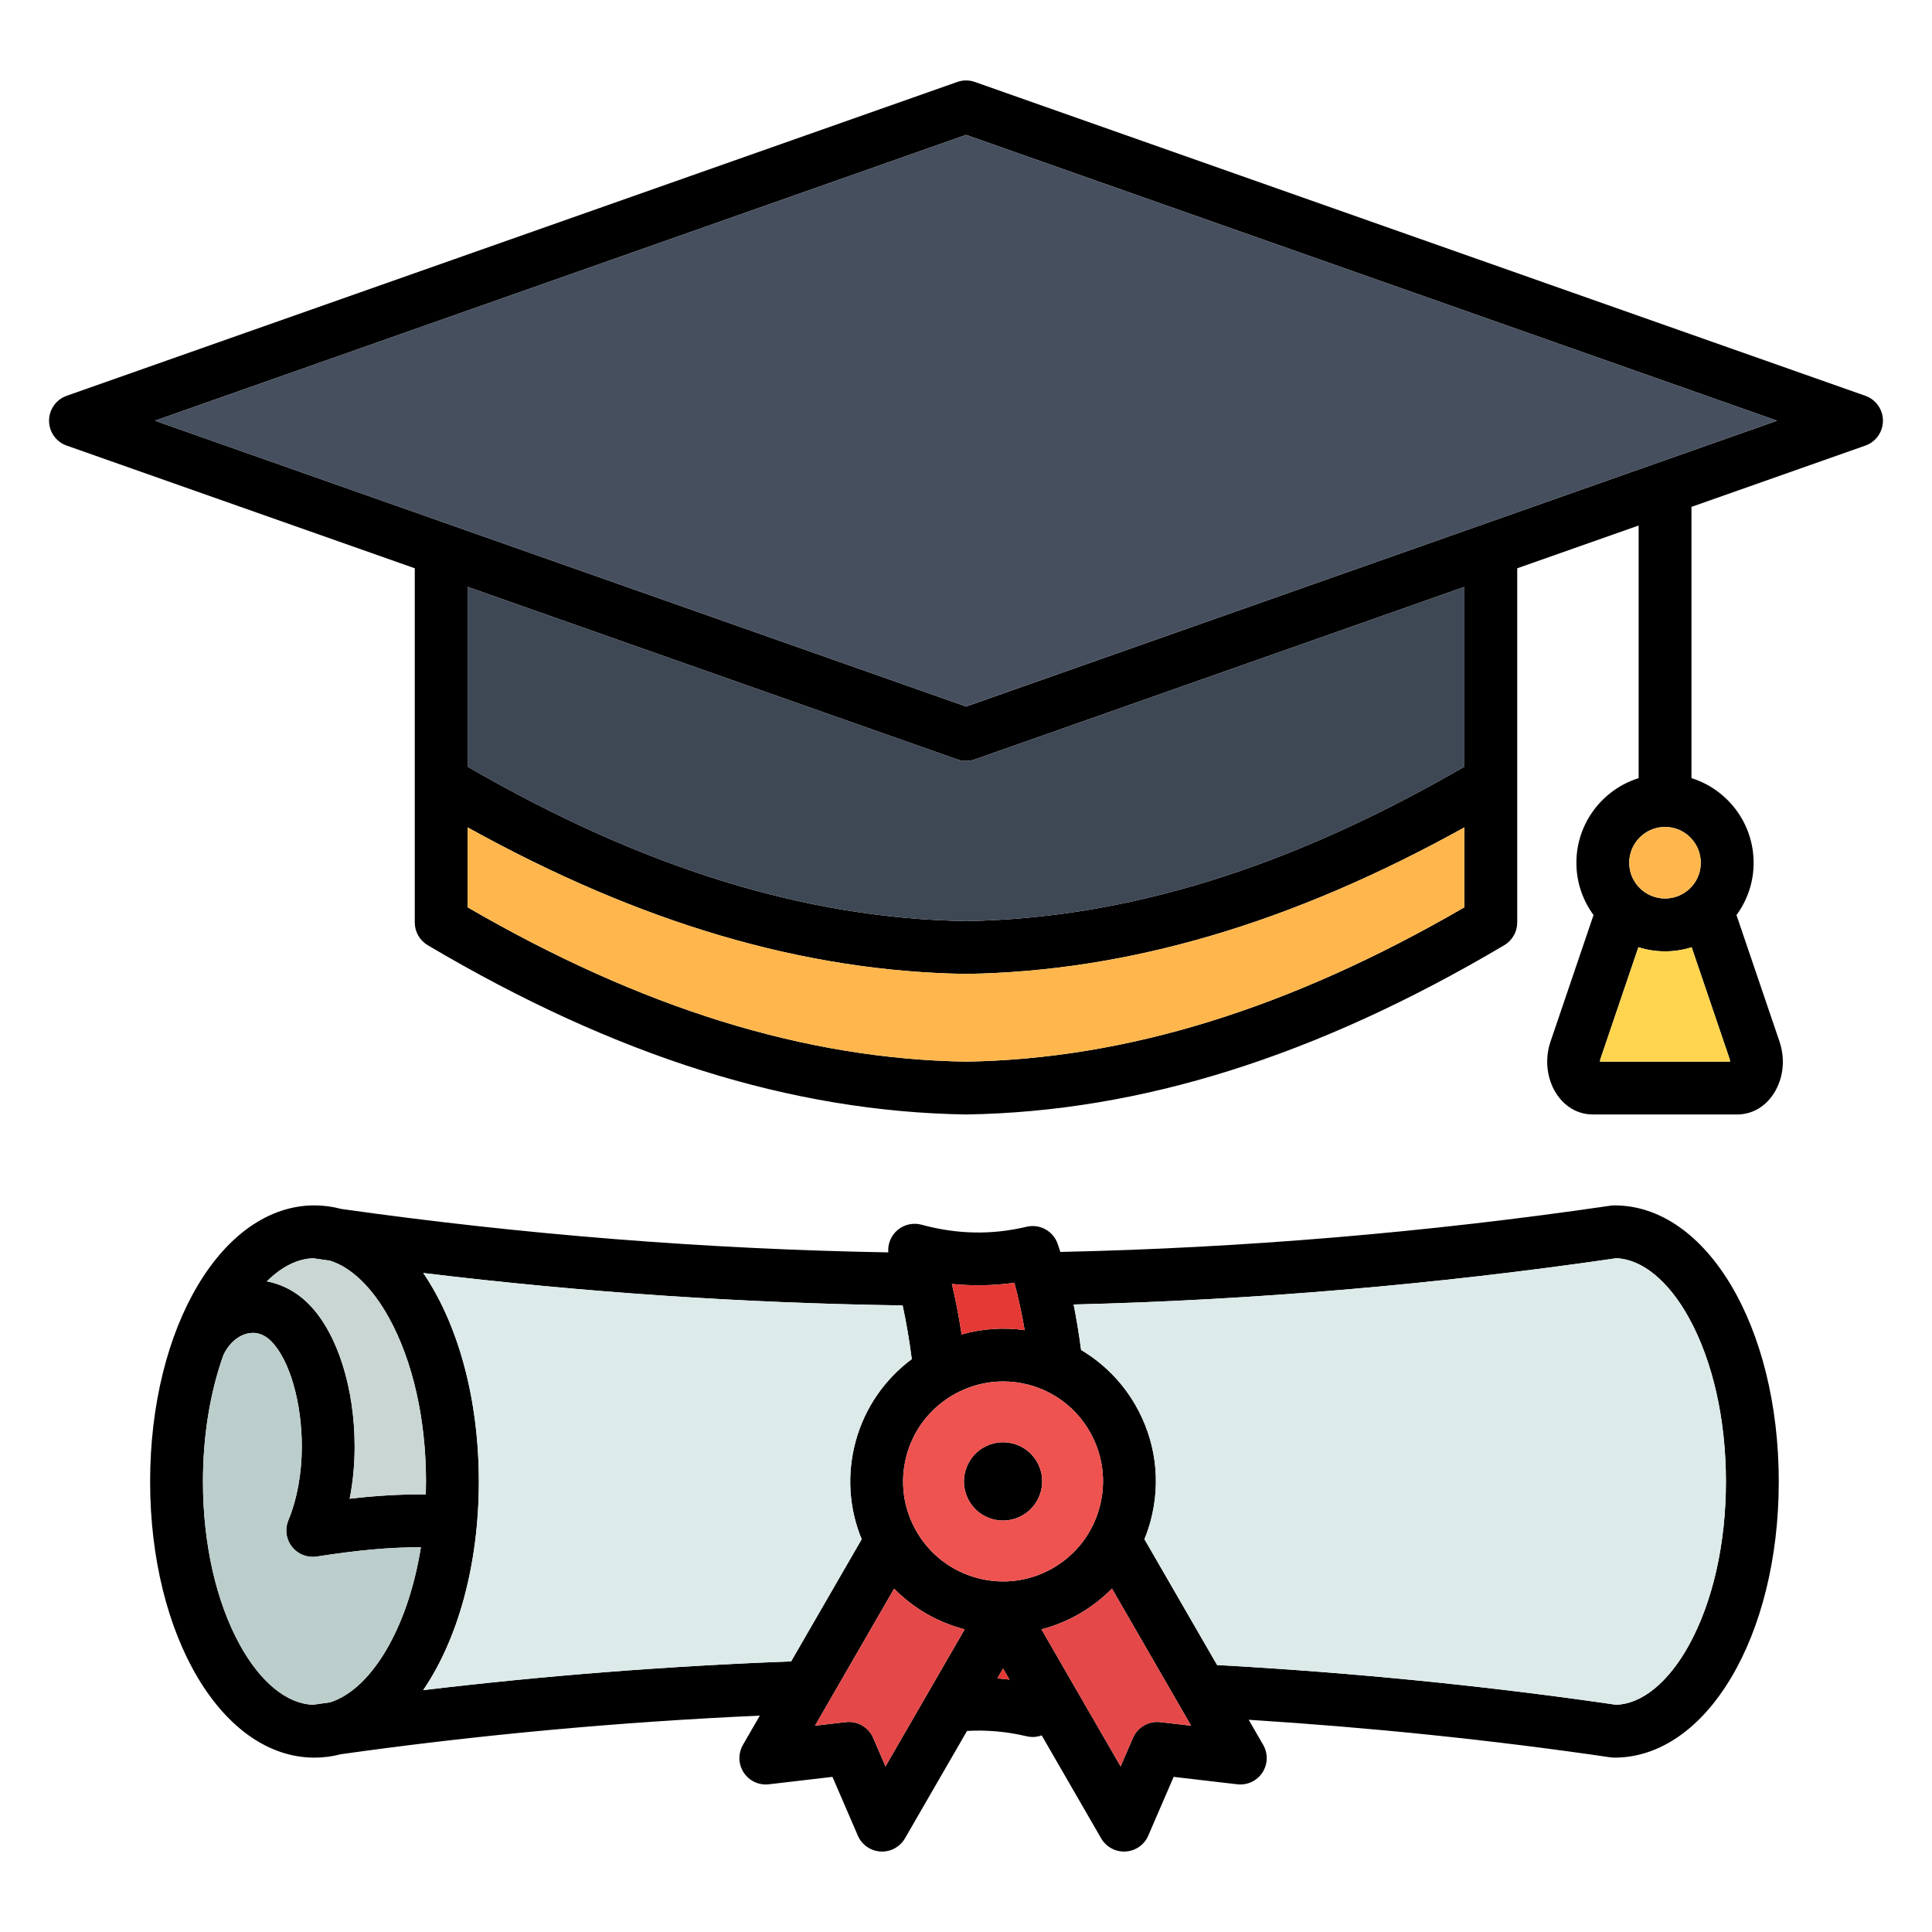 <svg width="64" height="64" viewBox="0 0 64 64" fill="none" xmlns="http://www.w3.org/2000/svg">
<path fill-rule="evenodd" clip-rule="evenodd" d="M61.791 13.111L32.293 2.715C32.105 2.648 31.899 2.648 31.711 2.715L2.209 13.111C2.038 13.171 1.89 13.283 1.786 13.431C1.681 13.578 1.625 13.755 1.625 13.936C1.625 14.117 1.681 14.294 1.786 14.442C1.89 14.589 2.038 14.701 2.209 14.761L13.74 18.825V30.558C13.74 30.71 13.779 30.859 13.854 30.991C13.93 31.123 14.038 31.233 14.169 31.311C20.389 34.993 26.217 36.827 31.988 36.918H32.016C37.784 36.827 43.611 34.993 49.831 31.311C49.962 31.233 50.07 31.123 50.145 30.991C50.221 30.859 50.26 30.71 50.26 30.558V18.825L54.282 17.408V25.777C53.089 26.15 52.22 27.266 52.22 28.581C52.22 29.228 52.431 29.826 52.788 30.312L51.357 34.522C51.197 35.01 51.222 35.533 51.428 35.995L51.434 36.008C51.699 36.578 52.196 36.918 52.762 36.918H57.549C58.115 36.918 58.612 36.578 58.879 36.004C59.091 35.544 59.117 35.018 58.952 34.514L57.523 30.312C57.893 29.811 58.092 29.204 58.091 28.581C58.091 27.266 57.224 26.151 56.032 25.777V16.791L61.791 14.761C61.962 14.701 62.11 14.589 62.214 14.442C62.319 14.294 62.375 14.117 62.375 13.936C62.375 13.755 62.319 13.578 62.214 13.431C62.11 13.283 61.962 13.171 61.791 13.111ZM53.003 35.168C53.003 35.137 53.007 35.106 53.017 35.077L54.274 31.378C54.553 31.467 54.85 31.514 55.157 31.514C55.465 31.514 55.76 31.467 56.038 31.379L57.292 35.069C57.303 35.103 57.309 35.136 57.309 35.168H53.002H53.003ZM55.157 29.764C54.503 29.764 53.97 29.233 53.97 28.581C53.97 27.928 54.503 27.393 55.157 27.393C55.812 27.393 56.341 27.926 56.341 28.581C56.341 29.235 55.81 29.764 55.157 29.764ZM32.002 35.168C26.68 35.082 21.273 33.409 15.49 30.056V27.408C21.221 30.587 26.631 32.178 31.988 32.262H32.016C37.37 32.178 42.779 30.587 48.51 27.408V30.056C42.727 33.409 37.322 35.082 32.002 35.168ZM48.51 25.396C42.723 28.751 37.318 30.426 32.002 30.512C26.683 30.426 21.277 28.751 15.49 25.396V19.441L31.711 25.157C31.899 25.224 32.104 25.224 32.293 25.157L48.51 19.442V25.396V25.396ZM32.002 23.404L5.133 13.936L32.002 4.468L58.868 13.936L32.002 23.405L32.002 23.404ZM53.481 39.93C53.439 39.93 53.397 39.933 53.355 39.939C47.285 40.828 41.156 41.342 35.125 41.472C35.096 41.382 35.067 41.292 35.036 41.202C34.965 40.998 34.82 40.826 34.63 40.722C34.44 40.618 34.218 40.588 34.007 40.638C32.848 40.913 31.71 40.891 30.526 40.57C30.391 40.533 30.248 40.53 30.111 40.56C29.974 40.59 29.846 40.652 29.738 40.742C29.63 40.832 29.545 40.947 29.491 41.077C29.436 41.206 29.414 41.347 29.426 41.487C23.397 41.381 17.311 40.897 11.306 40.048C11.017 39.97 10.719 39.931 10.419 39.93C7.366 39.93 4.973 43.949 4.973 49.079C4.973 54.209 7.366 58.224 10.419 58.224C10.713 58.224 11.006 58.186 11.29 58.111C15.828 57.472 20.485 57.042 25.17 56.832L24.611 57.801C24.53 57.941 24.489 58.102 24.494 58.264C24.499 58.426 24.548 58.584 24.637 58.719C24.727 58.855 24.852 58.963 24.999 59.032C25.146 59.1 25.309 59.126 25.47 59.107L27.576 58.861L28.417 60.807C28.481 60.956 28.585 61.084 28.718 61.177C28.851 61.27 29.007 61.324 29.169 61.334C29.331 61.343 29.493 61.307 29.635 61.23C29.778 61.153 29.897 61.038 29.978 60.898L32.034 57.339C32.696 57.302 33.361 57.362 34.006 57.516C34.073 57.532 34.141 57.54 34.21 57.54C34.311 57.54 34.412 57.521 34.507 57.486L36.477 60.898C36.559 61.038 36.677 61.153 36.82 61.23C36.963 61.307 37.124 61.343 37.286 61.334C37.448 61.324 37.604 61.27 37.737 61.177C37.87 61.084 37.974 60.956 38.038 60.807L38.879 58.861L40.985 59.107C41.146 59.126 41.309 59.1 41.456 59.032C41.604 58.963 41.729 58.855 41.818 58.719C41.907 58.584 41.957 58.426 41.962 58.264C41.966 58.102 41.926 57.941 41.844 57.801L41.365 56.97C45.426 57.226 49.452 57.643 53.355 58.215C53.396 58.221 53.439 58.224 53.481 58.224C56.533 58.224 58.924 54.207 58.924 49.079C58.924 43.951 56.533 39.93 53.481 39.93L53.481 39.93ZM36.425 49.93C36.196 50.785 35.648 51.5 34.882 51.943C34.116 52.385 33.224 52.502 32.37 52.273C31.516 52.044 30.802 51.496 30.36 50.73C29.918 49.964 29.801 49.072 30.03 48.218C30.426 46.74 31.77 45.762 33.234 45.762C33.516 45.762 33.802 45.798 34.086 45.874C34.94 46.103 35.653 46.651 36.095 47.417C36.537 48.183 36.654 49.075 36.425 49.929L36.425 49.93ZM33.602 42.493C33.731 42.967 33.846 43.496 33.944 44.064C33.245 43.964 32.533 44.013 31.855 44.206C31.763 43.609 31.656 43.048 31.533 42.532C32.222 42.602 32.917 42.589 33.602 42.493ZM12.883 43.651C13.675 45.086 14.112 47.014 14.112 49.079C14.112 49.221 14.109 49.363 14.105 49.504C13.294 49.497 12.495 49.542 11.583 49.647C11.692 49.097 11.748 48.515 11.748 47.92C11.748 45.98 11.177 44.183 10.26 43.232C9.858 42.813 9.365 42.546 8.839 42.447C9.325 41.965 9.853 41.697 10.374 41.682C10.56 41.71 10.747 41.736 10.934 41.762C11.637 41.983 12.327 42.644 12.883 43.651V43.651ZM7.954 54.503C7.16 53.068 6.723 51.142 6.723 49.079C6.723 47.565 6.959 46.125 7.397 44.898C7.573 44.507 7.895 44.227 8.241 44.166C8.518 44.117 8.773 44.211 8.999 44.446C9.597 45.065 9.998 46.461 9.998 47.92C9.998 48.805 9.839 49.672 9.552 50.361C9.492 50.505 9.471 50.662 9.492 50.816C9.513 50.97 9.574 51.116 9.67 51.238C9.766 51.361 9.893 51.455 10.038 51.512C10.183 51.569 10.34 51.587 10.494 51.563C11.858 51.35 12.901 51.255 13.942 51.254C13.747 52.476 13.388 53.59 12.883 54.504C12.327 55.51 11.638 56.171 10.935 56.392C10.748 56.418 10.56 56.444 10.373 56.472C9.513 56.447 8.634 55.734 7.954 54.504V54.503ZM14.019 55.988C15.154 54.324 15.862 51.867 15.862 49.079C15.862 46.291 15.155 43.835 14.021 42.17C19.292 42.809 24.593 43.167 29.901 43.244C30.019 43.787 30.121 44.383 30.204 45.022C29.322 45.679 28.646 46.623 28.34 47.764C28.049 48.847 28.124 49.97 28.544 50.99L26.207 55.036C22.11 55.19 18.027 55.509 14.019 55.988ZM29.333 58.515L28.925 57.569C28.85 57.396 28.722 57.252 28.559 57.158C28.396 57.064 28.207 57.025 28.02 57.047L26.998 57.166L29.619 52.626C30.245 53.263 31.031 53.726 31.917 53.963C31.93 53.967 31.944 53.969 31.957 53.973L29.333 58.515L29.333 58.515ZM33.038 55.6L33.228 55.272L33.44 55.64C33.307 55.623 33.172 55.61 33.038 55.6V55.6ZM38.435 57.047C38.248 57.025 38.059 57.064 37.896 57.158C37.733 57.252 37.605 57.396 37.53 57.569L37.122 58.515L34.499 53.974C35.385 53.743 36.192 53.276 36.835 52.624L39.457 57.166L38.435 57.047H38.435ZM55.945 54.504C55.269 55.729 54.394 56.443 53.538 56.473C49.24 55.846 44.794 55.404 40.318 55.156L37.911 50.988C37.992 50.791 38.06 50.588 38.115 50.383C38.466 49.077 38.286 47.713 37.611 46.542C37.17 45.779 36.552 45.158 35.813 44.72C35.743 44.194 35.66 43.689 35.566 43.213C41.515 43.068 47.555 42.554 53.538 41.681C54.394 41.711 55.269 42.425 55.945 43.651C56.737 45.086 57.173 47.013 57.173 49.078C57.173 51.144 56.737 53.069 55.945 54.503L55.945 54.504ZM34.478 49.408C34.294 50.099 33.582 50.51 32.891 50.326C32.2 50.142 31.789 49.429 31.977 48.739C32.161 48.047 32.87 47.636 33.564 47.821C34.255 48.005 34.666 48.717 34.478 49.408Z" fill="black"/>
<path d="M33.944 44.064C33.846 43.496 33.732 42.967 33.603 42.493C32.917 42.589 32.222 42.602 31.533 42.532C31.656 43.048 31.764 43.609 31.855 44.206C32.534 44.013 33.245 43.964 33.944 44.064Z" fill="#E53935"/>
<path d="M29.62 52.626L26.998 57.166L28.02 57.047C28.207 57.025 28.396 57.064 28.559 57.158C28.722 57.252 28.85 57.396 28.925 57.569L29.334 58.515L31.957 53.973C31.944 53.969 31.93 53.967 31.917 53.963C31.032 53.726 30.245 53.264 29.62 52.626H29.62Z" fill="#E54848"/>
<path d="M33.038 55.6C33.172 55.61 33.307 55.624 33.441 55.64L33.228 55.272L33.038 55.6Z" fill="#E53935"/>
<path d="M11.748 47.92C11.748 48.515 11.692 49.097 11.583 49.647C12.495 49.542 13.294 49.497 14.105 49.504C14.109 49.363 14.112 49.221 14.112 49.079C14.112 47.014 13.675 45.086 12.883 43.651C12.327 42.644 11.637 41.983 10.934 41.762C10.747 41.736 10.56 41.71 10.374 41.682C9.853 41.697 9.325 41.965 8.839 42.447C9.365 42.546 9.858 42.813 10.26 43.231C11.178 44.183 11.748 45.98 11.748 47.92V47.92Z" fill="#C9D6D4"/>
<path d="M28.34 47.764C28.646 46.623 29.322 45.679 30.204 45.022C30.121 44.383 30.019 43.787 29.901 43.244C24.593 43.167 19.292 42.809 14.021 42.17C15.155 43.835 15.862 46.292 15.862 49.079C15.862 51.866 15.154 54.324 14.019 55.988C18.027 55.509 22.11 55.19 26.207 55.036L28.544 50.989C28.124 49.97 28.049 48.847 28.34 47.764Z" fill="#DCEAE9"/>
<path d="M36.426 49.93C36.655 49.076 36.538 48.184 36.095 47.417C35.653 46.651 34.94 46.103 34.087 45.874C33.809 45.8 33.522 45.763 33.235 45.763C31.77 45.763 30.427 46.74 30.03 48.218C29.801 49.072 29.919 49.964 30.361 50.73C30.803 51.496 31.517 52.044 32.37 52.273C33.224 52.502 34.117 52.385 34.882 51.943C35.649 51.5 36.197 50.785 36.426 49.93L36.426 49.93ZM34.479 49.408C34.294 50.099 33.582 50.511 32.891 50.326C32.2 50.142 31.789 49.43 31.977 48.739C32.161 48.048 32.87 47.637 33.565 47.821C34.256 48.005 34.667 48.718 34.479 49.408Z" fill="#EF5350"/>
<path d="M10.359 51.573C10.215 51.573 10.073 51.538 9.946 51.469C9.819 51.401 9.711 51.303 9.631 51.183C9.551 51.063 9.502 50.925 9.488 50.782C9.474 50.639 9.496 50.494 9.552 50.361C9.84 49.672 9.998 48.805 9.998 47.92C9.998 46.461 9.597 45.065 9 44.446C8.773 44.211 8.518 44.117 8.241 44.166C7.896 44.227 7.573 44.507 7.398 44.898C6.959 46.125 6.724 47.565 6.724 49.079C6.724 51.142 7.161 53.068 7.954 54.503C8.634 55.734 9.514 56.447 10.374 56.471C10.56 56.444 10.748 56.418 10.935 56.391C11.638 56.17 12.327 55.51 12.883 54.504C13.388 53.59 13.748 52.475 13.943 51.254C12.902 51.254 11.858 51.35 10.494 51.562C10.449 51.569 10.404 51.573 10.359 51.573V51.573Z" fill="#BCCECC"/>
<path d="M32.002 25.207C31.903 25.207 31.804 25.19 31.711 25.157L15.49 19.441V25.396C21.277 28.751 26.684 30.426 32.002 30.512C37.318 30.426 42.723 28.751 48.511 25.396V19.442L32.293 25.158C32.199 25.191 32.101 25.207 32.002 25.207Z" fill="#3E4754"/>
<path d="M55.157 31.514C54.858 31.515 54.56 31.469 54.274 31.378L53.017 35.077C53.007 35.107 53.002 35.137 53.003 35.168H57.31C57.309 35.134 57.303 35.101 57.292 35.069L56.038 31.379C55.753 31.469 55.456 31.515 55.158 31.514H55.157Z" fill="#FFD54F"/>
<path d="M53.538 41.681C47.555 42.554 41.515 43.069 35.566 43.213C35.664 43.713 35.747 44.215 35.813 44.721C36.552 45.158 37.17 45.779 37.611 46.542C38.286 47.714 38.466 49.077 38.116 50.383C38.06 50.589 37.992 50.791 37.911 50.988L40.318 55.156C44.795 55.404 49.24 55.846 53.538 56.473C54.394 56.443 55.269 55.729 55.945 54.504C56.737 53.069 57.174 51.142 57.174 49.079C57.174 47.015 56.737 45.086 55.945 43.651C55.269 42.425 54.394 41.712 53.538 41.681L53.538 41.681Z" fill="#DCEAE9"/>
<path d="M32.002 32.262H31.988C26.631 32.178 21.221 30.587 15.49 27.408V30.056C21.273 33.409 26.68 35.082 32.002 35.168C37.322 35.082 42.727 33.409 48.511 30.056V27.408C42.78 30.587 37.37 32.178 32.016 32.262H32.002V32.262ZM55.158 27.394C54.503 27.394 53.97 27.926 53.97 28.581C53.97 29.235 54.503 29.764 55.158 29.764C55.812 29.764 56.341 29.233 56.341 28.581C56.341 27.928 55.81 27.394 55.158 27.394Z" fill="#FFB74D"/>
<path d="M35.757 53.458C35.363 53.686 34.94 53.86 34.499 53.975L37.122 58.515L37.531 57.569C37.605 57.396 37.734 57.252 37.897 57.158C38.06 57.064 38.249 57.025 38.436 57.047L39.458 57.167L36.835 52.624C36.515 52.949 36.152 53.23 35.757 53.458Z" fill="#E54848"/>
<path d="M5.133 13.936L32.002 23.404L58.868 13.936L32.002 4.468L5.133 13.936Z" fill="#464F5E"/>
</svg>
